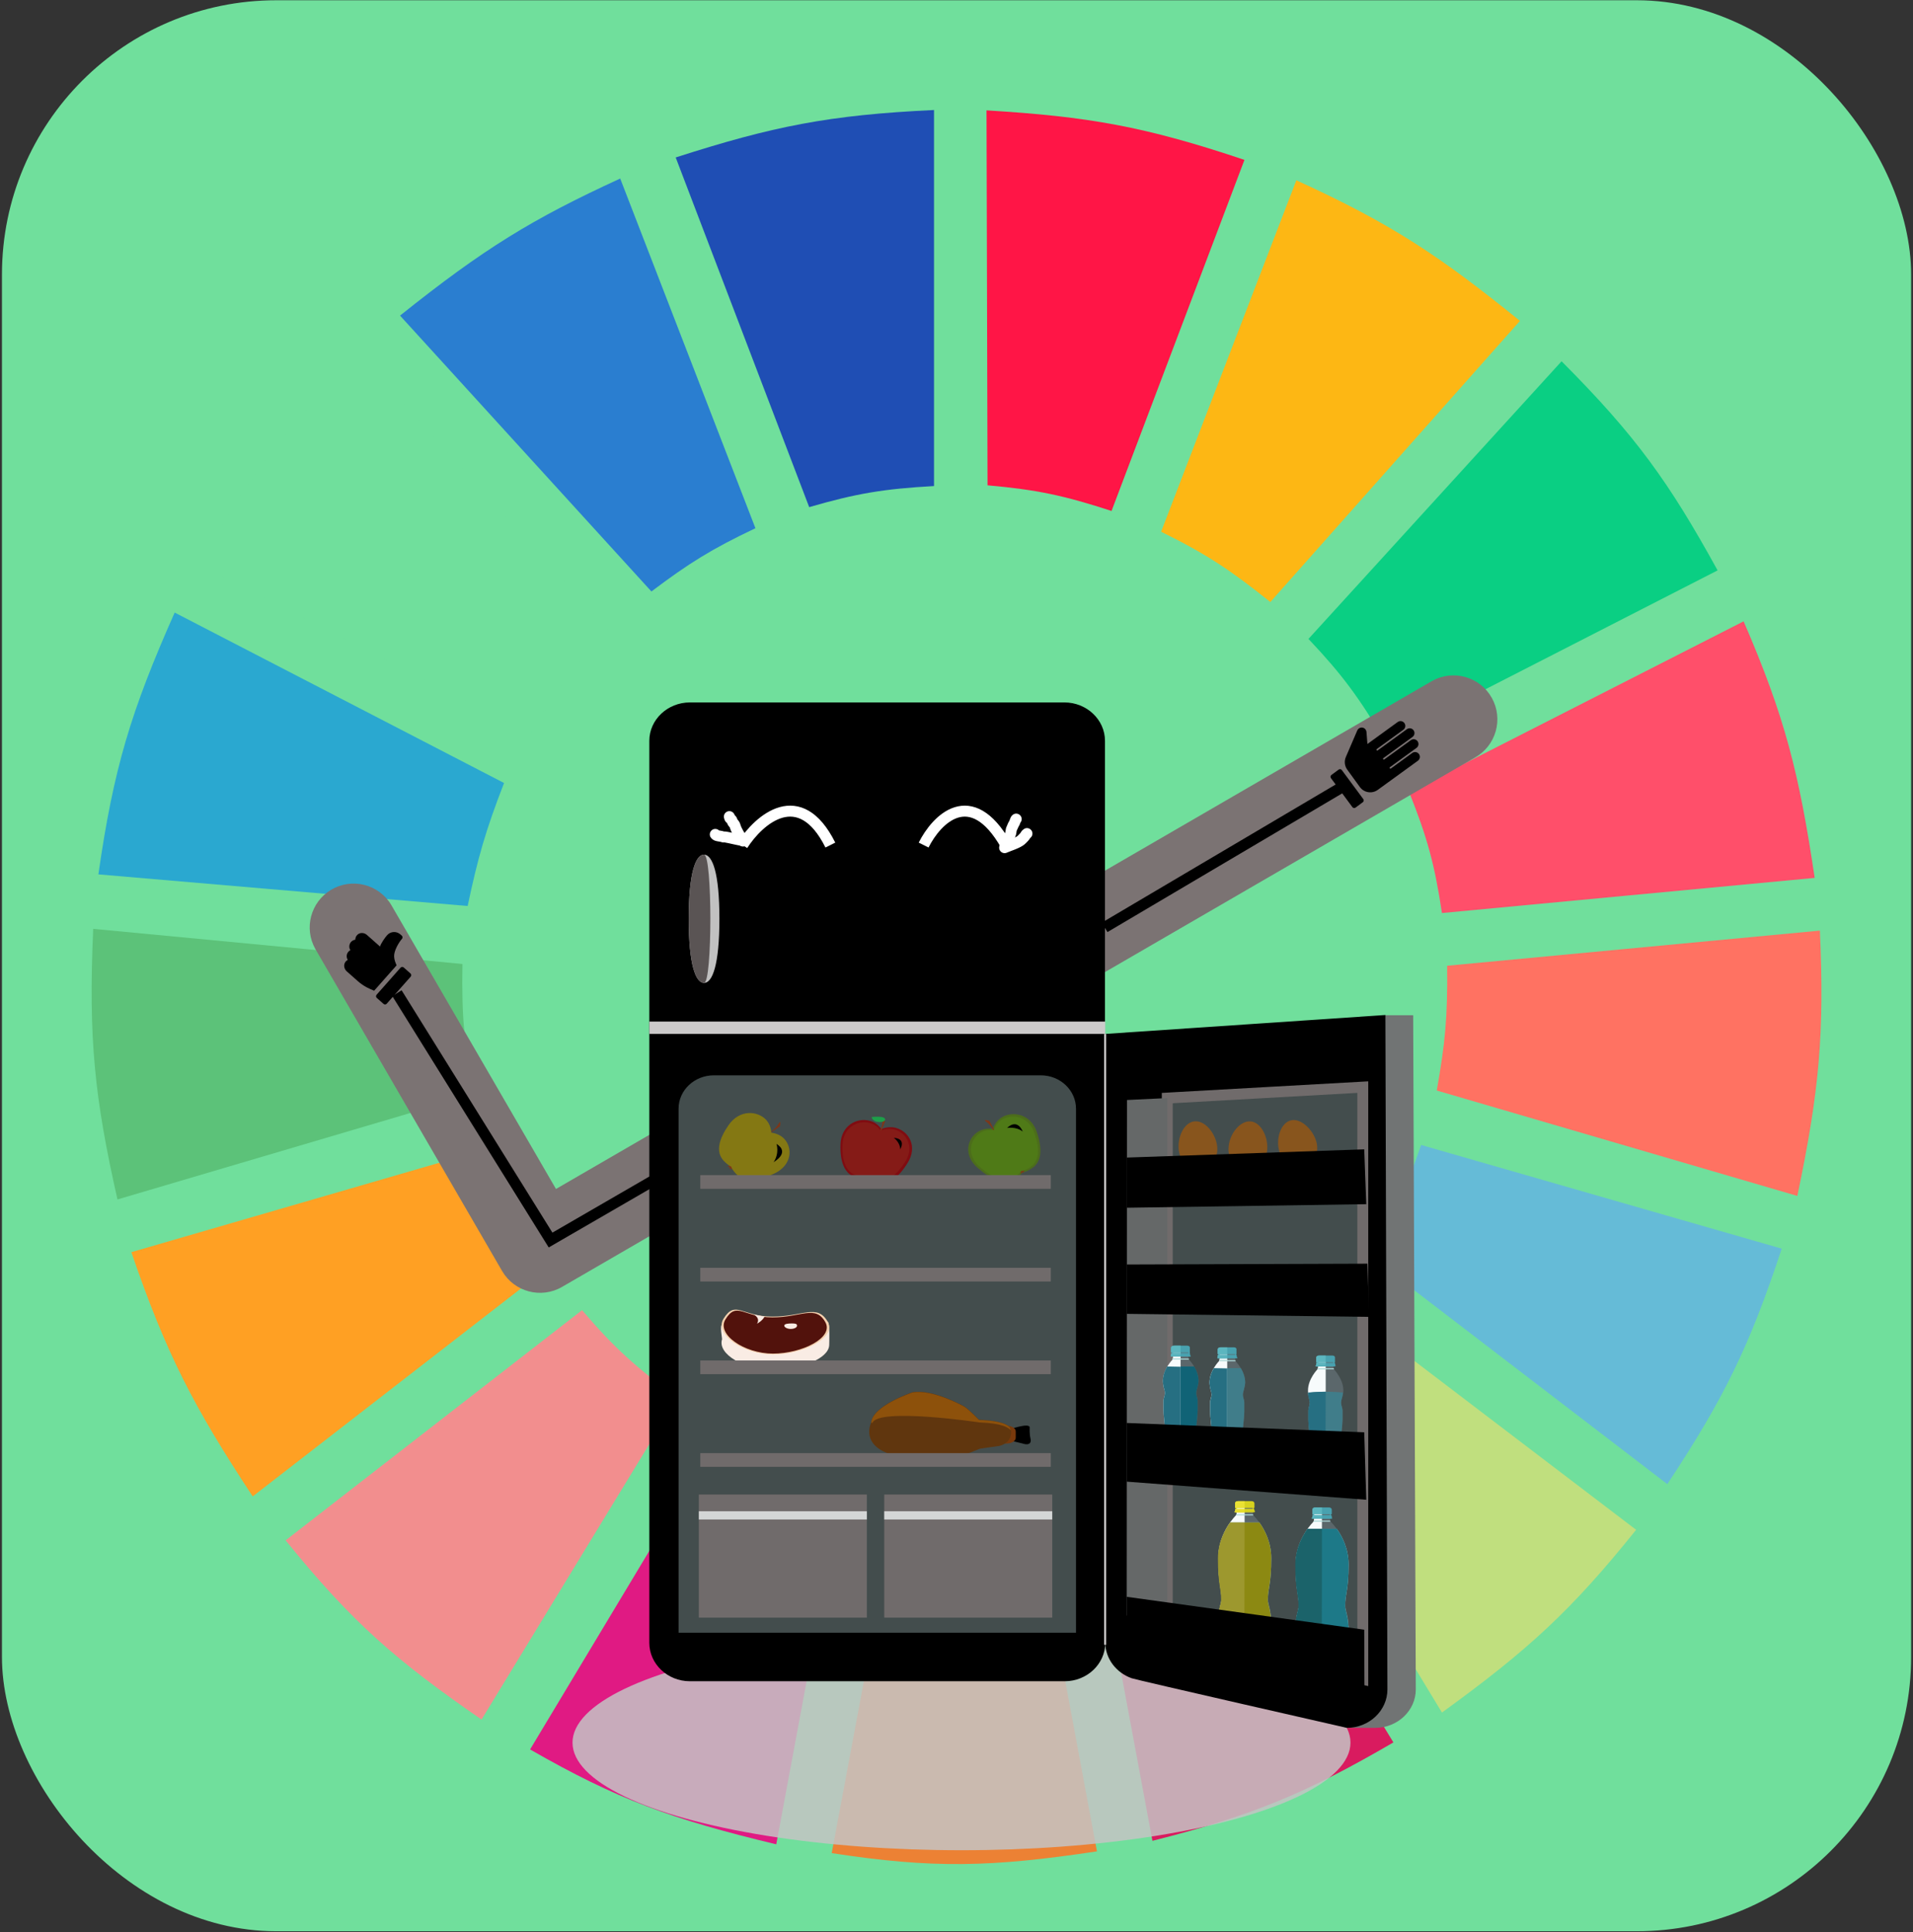 <svg width="687" height="694" viewBox="0 0 687 694" fill="none" xmlns="http://www.w3.org/2000/svg">
<rect x="0" y="0" width="687" height="694" fill="#333333" stroke="none"/>
<rect x="0.701" y="0.092" width="685.626" height="693.507" rx="98.51" fill="#70DF9C"/>
<g clip-path="url(#clip0)">
<path d="M290.597 182.134L242.658 56.55C277.469 45.373 297.625 41.284 335.423 39.511V174.561C317.457 175.569 307.614 177.19 290.597 182.134Z" fill="#1F4EB4"/>
<path d="M354.649 174.299L354.281 39.642C390.732 41.849 410.993 45.351 446.91 57.423L399.176 183.509C382.047 177.925 372.284 175.864 354.649 174.299Z" fill="#FF1546"/>
<path d="M416.98 190.969L465.542 64.754C500.068 80.507 517.216 92.109 545.855 115.24L456.203 216.213C442.184 205.007 433.8 199.267 416.98 190.969Z" fill="#FDB714"/>
<path d="M469.898 229.465L560.795 129.755C587.46 156.496 599.365 173.138 616.827 204.853L497.292 266.067C488.06 250.572 482.187 242.461 469.898 229.465Z" fill="#0ACF83"/>
<path d="M506.008 284.369L626.166 223.154C641.055 257.545 646.139 277.883 651.691 315.291L517.837 327.913C515.212 310.452 512.62 300.927 506.008 284.369Z" fill="#FF4F6A"/>
<path d="M515.967 391.652C518.964 374.885 519.919 365.141 519.702 346.845L653.557 334.224C655.219 370.909 653.393 391.758 645.463 429.516L515.967 391.652Z" fill="#FF7262"/>
<path d="M491.686 450.973C500.463 436.557 504.595 427.888 510.363 411.215L639.86 448.449C628.273 483.472 619.281 501.989 598.769 533.013L491.686 450.973Z" fill="#65BBD7"/>
<path d="M587.569 549.421L479.862 467.381C468.028 480.876 460.917 487.752 447.488 498.935L517.84 615.053C548.995 592.474 564.441 578.237 587.569 549.421Z" fill="#C0DF7E"/>
<path d="M500.401 625.781L430.049 510.294C414.786 518.007 405.847 521.821 388.959 527.333L413.862 661.121C449.54 652.127 468.5 644.352 500.401 625.781Z" fill="#D91B5F"/>
<path d="M323.589 532.382C341.335 533.544 351.286 533.197 369.037 531.12L393.94 664.908C355.877 670.643 334.962 671.114 298.686 665.539L323.589 532.382Z" fill="#EC8134"/>
<path d="M190.363 628.305L260.092 512.187C275.901 520.456 285.491 523.975 303.673 528.595L278.77 662.383C241.126 653.341 221.541 646.193 190.363 628.305Z" fill="#E01A83"/>
<path d="M102.574 553.207L209.035 470.536C220.907 484.504 228.628 491.169 243.277 502.09L172.926 617.577C142.132 596.292 126.36 582.627 102.574 553.207Z" fill="#F28E8E"/>
<path d="M90.751 537.43C69.574 505.278 59.692 486.245 47.17 449.711L175.421 412.477C181.827 429.727 186.685 439.063 196.589 455.39L90.751 537.43Z" fill="#FFA023"/>
<path d="M42.184 430.779C33.945 394.256 31.713 373.07 33.468 333.593L166.077 346.214C165.738 365.765 166.782 375.928 170.435 392.914L42.184 430.779Z" fill="#5CC279"/>
<path d="M35.334 314.029L167.944 325.389C171.623 307.992 174.381 298.309 181.018 281.213L62.727 219.999C47.006 255.459 40.772 275.989 35.334 314.029Z" fill="#2AA8D0"/>
<path d="M71.443 202.96C89.979 170.326 102.607 153.819 128.721 127.231L218.372 226.31C206.241 239.276 200.122 247.448 190.356 263.543L71.443 202.96Z" fill="#70DF9C"/>
<path d="M233.938 212.426C247.388 202.288 255.481 197.213 271.293 189.707L222.732 64.123C191.132 78.637 173.782 89.263 143.664 113.347L233.938 212.426Z" fill="#2A7ED0"/>
<ellipse cx="345.293" cy="625.857" rx="139.691" ry="38.649" fill="#C4C4C4" fill-opacity="0.85"/>
</g>
<path d="M535.748 250.656C531.513 243.051 521.915 240.319 514.31 244.555C514.15 244.643 513.992 244.735 513.835 244.83L199.665 427.018L140.479 324.955C135.982 317.502 126.295 315.106 118.842 319.603C111.571 323.99 109.082 333.348 113.214 340.767L180.306 456.462C184.673 463.991 194.315 466.555 201.844 462.189L529.646 272.096C537.251 267.86 539.983 258.262 535.748 250.656Z" fill="#7B7373"/>
<path d="M396.925 590.028C396.925 597.61 390.371 603.813 382.361 603.813H247.748C239.737 603.813 233.184 597.61 233.184 590.028V266.062C233.184 258.48 239.737 252.276 247.748 252.276H382.257C390.267 252.276 396.821 258.48 396.821 266.062V590.028H396.925Z" fill="black"/>
<path d="M508.442 606.768C508.442 614.35 501.888 620.554 493.878 620.554H483.683C478.169 618.584 407.014 595.739 407.014 589.831L497.415 364.631H507.505L508.442 606.768Z" fill="#717474"/>
<path d="M498.25 606.768C498.25 614.351 491.696 620.554 483.686 620.554C483.686 620.554 407.953 603.322 406.392 602.731C400.879 600.762 396.926 595.74 396.926 589.832V371.327L497.521 364.533L498.25 606.768Z" fill="black"/>
<path d="M489.409 603.125L419.189 588.059V394.369L489.409 390.43V603.125Z" fill="#434D4D" stroke="#706B6B" stroke-width="3.921" stroke-miterlimit="10"/>
<path d="M404.621 580.183L419.185 588.06V394.37L404.725 395.06L404.621 580.183Z" fill="#656868"/>
<path d="M479.207 489.589C479.207 489.786 478.999 489.983 478.791 489.983H473.277C473.069 489.983 472.861 489.786 472.861 489.589V489.097C472.861 488.9 473.069 488.703 473.277 488.703H478.895C479.103 488.703 479.311 488.9 479.311 489.097V489.589H479.207Z" fill="#48A1AF"/>
<path d="M482.432 499.437C482.432 495.202 478.999 491.756 478.999 491.756C478.687 491.165 478.791 487.423 478.791 487.423H473.278C473.278 487.423 473.382 491.264 473.07 491.756C473.07 491.756 469.637 495.202 469.637 499.437C469.637 499.437 469.637 500.224 469.845 501.308C469.949 501.997 470.365 502.883 470.365 503.769C470.365 504.656 469.845 505.64 469.845 506.526C469.845 508.102 469.845 509.382 469.845 509.973C469.845 511.647 470.469 516.373 470.469 517.457C470.469 518.54 469.845 519.623 469.845 520.903C469.845 522.183 469.845 526.713 469.845 526.713C469.845 526.713 470.157 529.371 475.982 529.371C481.912 529.371 482.12 526.713 482.12 526.713C482.12 526.713 482.12 522.282 482.12 520.903C482.12 519.524 481.496 518.54 481.496 517.457C481.496 516.373 482.12 511.647 482.12 509.973C482.12 509.382 482.12 508.102 482.12 506.526C482.12 505.64 481.6 504.754 481.6 503.769C481.6 502.883 482.016 501.997 482.12 501.308C482.432 500.224 482.432 499.437 482.432 499.437Z" fill="#5B676B"/>
<path d="M476.09 487.423H473.385C473.385 487.423 473.489 491.264 473.177 491.756C473.177 491.756 469.744 495.202 469.744 499.437C469.744 499.437 469.744 500.224 469.952 501.308C470.056 501.997 470.472 502.883 470.472 503.769C470.472 504.656 469.952 505.64 469.952 506.526V509.973C469.952 511.647 470.576 516.373 470.576 517.457C470.576 518.54 469.952 519.623 469.952 520.903C469.952 522.183 469.952 526.713 469.952 526.713C469.952 526.713 470.264 529.371 476.09 529.371V487.423Z" fill="#F7FBFC"/>
<path d="M469.744 500.125C469.744 500.42 469.848 500.814 469.848 501.306C469.952 501.996 470.368 502.882 470.368 503.768C470.368 504.654 469.848 505.639 469.848 506.525C469.848 508.101 469.848 509.381 469.848 509.972C469.848 511.646 470.472 516.372 470.472 517.455C470.472 518.539 469.848 519.622 469.848 520.902C469.848 522.182 469.848 526.712 469.848 526.712C469.848 526.712 472.137 525.136 475.986 525.136C479.835 525.136 482.124 526.712 482.124 526.712C482.124 526.712 482.124 522.28 482.124 520.902C482.124 519.523 481.499 518.539 481.499 517.455C481.499 516.372 482.124 511.646 482.124 509.972C482.124 509.381 482.124 508.101 482.124 506.525C482.124 505.639 481.603 504.753 481.603 503.768C481.603 502.882 482.02 501.996 482.124 501.306C482.228 500.814 482.228 500.42 482.332 500.125C482.332 500.125 479.107 499.829 475.882 499.829C472.865 499.829 469.744 500.125 469.744 500.125Z" fill="#407D8A"/>
<path d="M479.52 490.378C479.52 490.575 479.312 490.772 479.104 490.772H473.07C472.862 490.772 472.654 490.575 472.654 490.378V489.886C472.654 489.689 472.862 489.492 473.07 489.492H479.104C479.312 489.492 479.52 489.689 479.52 489.886V490.378Z" fill="#48A1AF"/>
<path d="M476.087 490.674H473.07C472.862 490.674 472.654 490.477 472.654 490.28V489.787C472.654 489.59 472.862 489.394 473.07 489.394H476.087V490.674Z" fill="#5CB6BF"/>
<path d="M479.107 491.756C479.107 491.657 479.003 491.559 479.003 491.362H473.282C473.282 491.559 473.178 491.657 473.178 491.756H479.107Z" fill="#ABD6D6"/>
<path d="M476.087 491.362H473.174C473.174 491.559 473.07 491.657 473.07 491.756H476.087V491.362Z" fill="#BFE2E1"/>
<path d="M479.623 490.574C479.623 490.672 479.623 490.672 479.519 490.672H472.549C472.445 490.672 472.445 490.672 472.445 490.574V490.377C472.445 490.279 472.445 490.279 472.549 490.279H479.519C479.623 490.279 479.623 490.279 479.623 490.377V490.574Z" fill="#48A1AF"/>
<path d="M476.092 490.377H472.659C472.555 490.377 472.555 490.377 472.555 490.475V490.672C472.555 490.771 472.555 490.771 472.659 490.771H476.092V490.377Z" fill="#5CB6BF"/>
<path d="M478.378 486.833H473.801C472.552 486.833 472.656 487.719 472.656 487.719C472.656 487.719 472.656 488.9 472.656 489.097C472.656 489.196 472.656 489.294 472.864 489.294C473.073 489.294 479.106 489.294 479.21 489.294C479.418 489.294 479.418 489.196 479.418 489.097C479.418 488.999 479.418 487.719 479.418 487.719C479.418 487.719 479.626 486.833 478.378 486.833Z" fill="#48A1AF"/>
<path d="M476.089 486.833H473.801C472.552 486.833 472.656 487.719 472.656 487.719C472.656 487.719 472.656 488.9 472.656 489.097C472.656 489.196 472.656 489.294 472.864 489.294C472.969 489.294 474.529 489.294 476.089 489.294V486.833Z" fill="#5CB6BF"/>
<path d="M476.09 499.829C472.969 499.829 469.744 500.223 469.744 500.223C469.744 500.519 469.848 500.913 469.848 501.405C469.952 502.094 470.368 502.98 470.368 503.867C470.368 504.753 469.848 505.738 469.848 506.624V510.07C469.848 511.744 470.472 516.471 470.472 517.554C470.472 518.637 469.848 519.72 469.848 521C469.848 522.28 469.848 526.81 469.848 526.81C469.848 526.81 470.16 529.469 475.986 529.469L476.09 499.829Z" fill="#266F82"/>
<path d="M443.94 486.734C443.94 486.931 443.732 487.128 443.524 487.128H437.906C437.698 487.128 437.49 486.931 437.49 486.734V486.242C437.49 486.045 437.698 485.848 437.906 485.848H443.524C443.732 485.848 443.94 486.045 443.94 486.242V486.734Z" fill="#48A1AF"/>
<path d="M447.169 496.581C447.169 492.347 443.736 488.901 443.736 488.901C443.424 488.31 443.528 484.568 443.528 484.568H438.014C438.014 484.568 438.118 488.408 437.806 488.901C437.806 488.901 434.373 492.347 434.373 496.581C434.373 496.581 434.373 497.369 434.581 498.452C434.685 499.142 435.101 500.028 435.101 500.914C435.101 501.8 434.581 502.785 434.581 503.671C434.581 505.247 434.581 506.527 434.581 507.118C434.581 508.792 435.205 513.518 435.205 514.601C435.205 515.685 434.581 516.768 434.581 518.048C434.581 519.328 434.581 523.858 434.581 523.858C434.581 523.858 434.893 526.516 440.719 526.516C446.648 526.516 446.856 523.858 446.856 523.858C446.856 523.858 446.856 519.426 446.856 518.048C446.856 516.669 446.232 515.685 446.232 514.601C446.232 513.518 446.856 508.792 446.856 507.118C446.856 506.527 446.856 505.247 446.856 503.671C446.856 502.785 446.336 501.899 446.336 500.914C446.336 500.028 446.752 499.142 446.856 498.452C447.169 497.271 447.169 496.581 447.169 496.581Z" fill="#5B676B"/>
<path d="M447.169 496.581C447.169 494.611 446.44 492.74 445.608 491.362H435.933C435.101 492.74 434.373 494.513 434.373 496.581C434.373 496.581 434.373 497.368 434.581 498.452C434.685 499.141 435.101 500.027 435.101 500.913C435.101 501.8 434.581 502.784 434.581 503.671C434.581 505.246 434.581 506.526 434.581 507.117C434.581 508.791 435.205 513.518 435.205 514.601C435.205 515.684 434.581 516.767 434.581 518.047C434.581 519.327 434.581 523.857 434.581 523.857C434.581 523.857 434.893 526.516 440.719 526.516C446.648 526.516 446.856 523.857 446.856 523.857C446.856 523.857 446.856 519.426 446.856 518.047C446.856 516.669 446.232 515.684 446.232 514.601C446.232 513.518 446.856 508.791 446.856 507.117C446.856 506.526 446.856 505.246 446.856 503.671C446.856 502.784 446.336 501.898 446.336 500.913C446.336 500.027 446.752 499.141 446.856 498.452C447.169 497.27 447.169 496.581 447.169 496.581Z" fill="#407D8A"/>
<path d="M440.719 484.47H438.014C438.014 484.47 438.118 488.31 437.806 488.803C437.806 488.803 434.373 492.249 434.373 496.483C434.373 496.483 434.373 497.271 434.581 498.354C434.685 499.044 435.101 499.93 435.101 500.816C435.101 501.702 434.581 502.687 434.581 503.573V507.02C434.581 508.694 435.205 513.42 435.205 514.503C435.205 515.586 434.581 516.67 434.581 517.95C434.581 519.23 434.581 523.759 434.581 523.759C434.581 523.759 434.893 526.418 440.719 526.418V484.47Z" fill="#F7FBFC"/>
<path d="M444.149 487.423C444.149 487.62 443.941 487.816 443.733 487.816H437.699C437.491 487.816 437.283 487.62 437.283 487.423V486.93C437.283 486.733 437.491 486.536 437.699 486.536H443.733C443.941 486.536 444.149 486.733 444.149 486.93V487.423Z" fill="#48A1AF"/>
<path d="M440.716 487.816H437.699C437.491 487.816 437.283 487.62 437.283 487.423V486.93C437.283 486.733 437.491 486.536 437.699 486.536H440.716V487.816Z" fill="#5CB6BF"/>
<path d="M443.736 488.9C443.736 488.802 443.632 488.704 443.632 488.507H437.911C437.911 488.704 437.807 488.802 437.807 488.9H443.736Z" fill="#ABD6D6"/>
<path d="M440.719 488.408H437.911C437.911 488.605 437.807 488.704 437.807 488.802H440.823V488.408H440.719Z" fill="#BFE2E1"/>
<path d="M444.362 487.719C444.362 487.817 444.362 487.817 444.258 487.817H437.288C437.184 487.817 437.184 487.817 437.184 487.719V487.522C437.184 487.423 437.184 487.423 437.288 487.423H444.258C444.362 487.423 444.362 487.423 444.362 487.522V487.719Z" fill="#48A1AF"/>
<path d="M440.721 487.423H437.288C437.184 487.423 437.184 487.423 437.184 487.522V487.719C437.184 487.817 437.184 487.817 437.288 487.817H440.721V487.423Z" fill="#5CB6BF"/>
<path d="M443.007 483.879H438.43C437.181 483.879 437.285 484.766 437.285 484.766C437.285 484.766 437.285 485.947 437.285 486.144C437.285 486.243 437.285 486.341 437.493 486.341C437.701 486.341 443.735 486.341 443.839 486.341C444.047 486.341 444.047 486.243 444.047 486.144C444.047 486.046 444.047 484.766 444.047 484.766C444.047 484.766 444.255 483.879 443.007 483.879Z" fill="#48A1AF"/>
<path d="M440.718 483.879H438.43C437.181 483.879 437.285 484.766 437.285 484.766C437.285 484.766 437.285 485.947 437.285 486.144C437.285 486.243 437.285 486.341 437.493 486.341C437.597 486.341 439.158 486.341 440.718 486.341V483.879Z" fill="#5CB6BF"/>
<path d="M435.933 491.362C435.101 492.74 434.373 494.513 434.373 496.581C434.373 496.581 434.373 497.368 434.581 498.452C434.685 499.141 435.101 500.027 435.101 500.913C435.101 501.8 434.581 502.784 434.581 503.671V507.117C434.581 508.791 435.205 513.518 435.205 514.601C435.205 515.684 434.581 516.767 434.581 518.047C434.581 519.327 434.581 523.857 434.581 523.857C434.581 523.857 434.893 526.516 440.719 526.516V491.46L435.933 491.362Z" fill="#266F82"/>
<path d="M427.197 486.143C427.197 486.34 426.989 486.537 426.781 486.537H421.268C421.06 486.537 420.852 486.34 420.852 486.143V485.651C420.852 485.454 421.06 485.257 421.268 485.257H426.885C427.093 485.257 427.301 485.454 427.301 485.651V486.143H427.197Z" fill="#48A1AF"/>
<path d="M430.422 495.991C430.422 491.756 426.99 488.31 426.99 488.31C426.677 487.719 426.781 483.977 426.781 483.977H421.268C421.268 483.977 421.372 487.818 421.06 488.31C421.06 488.31 417.627 491.756 417.627 495.991C417.627 495.991 417.627 496.778 417.835 497.862C417.939 498.551 418.355 499.437 418.355 500.323C418.355 501.21 417.835 502.194 417.835 503.08C417.835 504.656 417.835 505.936 417.835 506.527C417.835 508.201 418.459 512.927 418.459 514.011C418.459 515.094 417.835 516.177 417.835 517.457C417.835 518.737 417.835 523.267 417.835 523.267C417.835 523.267 418.147 525.925 423.973 525.925C429.902 525.925 430.11 523.267 430.11 523.267C430.11 523.267 430.11 518.836 430.11 517.457C430.11 516.078 429.486 515.094 429.486 514.011C429.486 512.927 430.11 508.201 430.11 506.527C430.11 505.936 430.11 504.656 430.11 503.08C430.11 502.194 429.59 501.308 429.59 500.323C429.59 499.437 430.006 498.551 430.11 497.862C430.422 496.778 430.422 495.991 430.422 495.991Z" fill="#5B676B"/>
<path d="M430.422 495.99C430.422 494.021 429.694 492.15 428.862 490.771H419.187C418.355 492.15 417.627 493.922 417.627 495.99C417.627 495.99 417.627 496.778 417.835 497.861C417.939 498.55 418.355 499.436 418.355 500.323C418.355 501.209 417.835 502.193 417.835 503.08C417.835 504.655 417.835 505.935 417.835 506.526C417.835 508.2 418.459 512.927 418.459 514.01C418.459 515.093 417.835 516.176 417.835 517.456C417.835 518.736 417.835 523.266 417.835 523.266C417.835 523.266 418.147 525.925 423.973 525.925C429.902 525.925 430.11 523.266 430.11 523.266C430.11 523.266 430.11 518.835 430.11 517.456C430.11 516.078 429.486 515.093 429.486 514.01C429.486 512.927 430.11 508.2 430.11 506.526C430.11 505.935 430.11 504.655 430.11 503.08C430.11 502.193 429.59 501.307 429.59 500.323C429.59 499.436 430.006 498.55 430.11 497.861C430.422 496.778 430.422 495.99 430.422 495.99Z" fill="#106376"/>
<path d="M424.077 483.977H421.268C421.268 483.977 421.372 487.818 421.06 488.31C421.06 488.31 417.627 491.756 417.627 495.991C417.627 495.991 417.627 496.778 417.835 497.862C417.939 498.551 418.355 499.437 418.355 500.323C418.355 501.21 417.835 502.194 417.835 503.08V506.527C417.835 508.201 418.459 512.927 418.459 514.011C418.459 515.094 417.835 516.177 417.835 517.457C417.835 518.737 417.835 523.267 417.835 523.267C417.835 523.267 418.147 525.925 423.973 525.925V483.977H424.077Z" fill="#F7FBFC"/>
<path d="M427.403 486.832C427.403 487.029 427.195 487.226 426.987 487.226H420.953C420.745 487.226 420.537 487.029 420.537 486.832V486.34C420.537 486.143 420.745 485.946 420.953 485.946H426.987C427.195 485.946 427.403 486.143 427.403 486.34V486.832Z" fill="#48A1AF"/>
<path d="M423.97 487.226H420.953C420.745 487.226 420.537 487.029 420.537 486.832V486.34C420.537 486.143 420.745 485.946 420.953 485.946H423.97V487.226Z" fill="#5CB6BF"/>
<path d="M426.99 488.31C426.99 488.211 426.886 488.113 426.886 487.916H421.165C421.165 488.113 421.061 488.211 421.061 488.31H426.99Z" fill="#ABD6D6"/>
<path d="M424.077 487.916H421.165C421.165 488.113 421.061 488.211 421.061 488.31H424.077V487.916Z" fill="#BFE2E1"/>
<path d="M427.614 487.128C427.614 487.226 427.614 487.226 427.509 487.226H420.54C420.436 487.226 420.436 487.226 420.436 487.128V486.931C420.436 486.833 420.436 486.833 420.54 486.833H427.509C427.614 486.833 427.614 486.833 427.614 486.931V487.128Z" fill="#48A1AF"/>
<path d="M423.973 486.833H420.54C420.436 486.833 420.436 486.833 420.436 486.931V487.128C420.436 487.226 420.436 487.226 420.54 487.226H423.973V486.833Z" fill="#5CB6BF"/>
<path d="M426.261 483.287H421.684C420.435 483.287 420.539 484.173 420.539 484.173C420.539 484.173 420.539 485.354 420.539 485.551C420.539 485.65 420.539 485.748 420.747 485.748C420.955 485.748 426.989 485.748 427.093 485.748C427.301 485.748 427.301 485.65 427.301 485.551C427.301 485.453 427.301 484.173 427.301 484.173C427.301 484.173 427.509 483.287 426.261 483.287Z" fill="#48A1AF"/>
<path d="M423.972 483.287H421.684C420.435 483.287 420.539 484.173 420.539 484.173C420.539 484.173 420.539 485.354 420.539 485.551C420.539 485.65 420.539 485.748 420.747 485.748C420.851 485.748 422.412 485.748 423.972 485.748V483.287Z" fill="#5CB6BF"/>
<path d="M419.187 490.771C418.355 492.15 417.627 493.922 417.627 495.99C417.627 495.99 417.627 496.778 417.835 497.861C417.939 498.55 418.355 499.436 418.355 500.323C418.355 501.209 417.835 502.193 417.835 503.08V506.526C417.835 508.2 418.459 512.927 418.459 514.01C418.459 515.093 417.835 516.176 417.835 517.456C417.835 518.736 417.835 523.266 417.835 523.266C417.835 523.266 418.147 525.925 423.973 525.925V490.869L419.187 490.771Z" fill="#266F82"/>
<path d="M490.653 538.627L404.621 532.128V511.056L489.925 514.404L490.653 538.627Z" fill="black"/>
<path d="M491.693 472.949L404.621 471.865V454.141L491.069 453.845L491.693 472.949Z" fill="black"/>
<path d="M437.078 411.406C437.702 415.837 435.101 418.988 431.252 419.481C427.403 419.973 423.97 417.708 423.346 413.179C422.722 408.747 425.011 403.233 428.86 402.741C432.709 402.248 436.454 406.975 437.078 411.406Z" fill="#88551D"/>
<path d="M455.074 412.981C454.658 417.51 451.225 419.873 447.376 419.578C443.527 419.184 440.718 416.23 441.238 411.7C441.654 407.171 445.295 402.444 449.144 402.74C452.993 403.134 455.49 408.549 455.074 412.981Z" fill="#88551D"/>
<path d="M472.756 410.126C473.901 414.458 471.508 417.905 467.867 418.692C464.122 419.579 460.377 417.609 459.337 413.178C458.192 408.845 459.961 403.134 463.706 402.346C467.243 401.559 471.612 405.793 472.756 410.126Z" fill="#88551D"/>
<path d="M490.653 432.477L404.621 433.757V415.737L489.925 412.783L490.653 432.477Z" fill="black"/>
<path d="M477.962 544.339C477.962 544.536 477.754 544.733 477.546 544.733H471.824C471.616 544.733 471.408 544.536 471.408 544.339V543.847C471.408 543.65 471.616 543.453 471.824 543.453H477.546C477.754 543.453 477.962 543.65 477.962 543.847V544.339Z" fill="#48A1AF"/>
<path d="M484.303 561.867C484.303 552.414 477.853 546.506 477.853 546.506C477.541 545.915 477.645 542.075 477.645 542.075H472.027C472.027 542.075 472.132 546.014 471.819 546.506C471.819 546.506 465.37 552.611 465.37 561.867C465.37 571.124 466.514 572.305 466.514 576.736C466.514 578.41 465.266 580.281 465.266 585.992C465.266 588.06 465.266 602.732 465.266 602.732C465.266 602.732 466.098 606.868 474.836 606.868C483.575 606.868 484.407 602.732 484.407 602.732C484.407 602.732 484.407 588.06 484.407 585.992C484.407 580.478 483.159 578.41 483.159 576.736C483.055 572.207 484.303 571.32 484.303 561.867Z" fill="#5B676B"/>
<path d="M474.737 542.075H471.928C471.928 542.075 472.032 546.014 471.72 546.506C471.72 546.506 465.27 552.611 465.27 561.867C465.27 571.124 466.414 572.305 466.414 576.736C466.414 578.41 465.166 580.281 465.166 585.992C465.166 588.06 465.166 602.732 465.166 602.732C465.166 602.732 465.998 606.868 474.737 606.868V542.075Z" fill="#F7FBFC"/>
<path d="M478.277 545.028C478.277 545.224 478.068 545.421 477.86 545.421H471.723C471.515 545.421 471.307 545.224 471.307 545.028V544.535C471.307 544.338 471.515 544.141 471.723 544.141H477.86C478.068 544.141 478.277 544.338 478.277 544.535V545.028Z" fill="#48A1AF"/>
<path d="M474.74 545.421H471.723C471.515 545.421 471.307 545.224 471.307 545.028V544.535C471.307 544.338 471.515 544.141 471.723 544.141H474.74V545.421Z" fill="#5CB6BF"/>
<path d="M477.756 546.505C477.756 546.407 477.652 546.309 477.652 546.112H471.827C471.827 546.309 471.723 546.407 471.723 546.505H477.756Z" fill="#ABD6D6"/>
<path d="M474.739 546.112H471.827C471.827 546.309 471.723 546.407 471.723 546.505H474.739V546.112Z" fill="#BFE2E1"/>
<path d="M478.382 545.324C478.382 545.422 478.278 545.422 478.278 545.422H471.204C471.1 545.422 471.1 545.324 471.1 545.324V545.127C471.1 545.028 471.204 545.028 471.204 545.028H478.278C478.382 545.028 478.382 545.127 478.382 545.127V545.324Z" fill="#48A1AF"/>
<path d="M474.741 545.028H471.204C471.1 545.028 471.1 545.127 471.1 545.127V545.324C471.1 545.422 471.204 545.422 471.204 545.422H474.741V545.028Z" fill="#5CB6BF"/>
<path d="M477.127 541.384H472.445C471.197 541.384 471.301 542.27 471.301 542.27C471.301 542.27 471.301 543.551 471.301 543.649C471.301 543.748 471.301 543.846 471.509 543.846C471.613 543.846 477.855 543.846 478.063 543.846C478.271 543.846 478.271 543.748 478.271 543.649C478.271 543.551 478.271 542.27 478.271 542.27C478.271 542.27 478.375 541.384 477.127 541.384Z" fill="#48A1AF"/>
<path d="M474.734 541.384H472.445C471.197 541.384 471.301 542.27 471.301 542.27C471.301 542.27 471.301 543.551 471.301 543.649C471.301 543.748 471.301 543.846 471.509 543.846C471.613 543.846 473.173 543.846 474.734 543.846V541.384Z" fill="#5CB6BF"/>
<path d="M484.307 561.866C484.307 556.155 481.915 551.625 480.042 549.065H469.639C467.767 551.724 465.27 556.155 465.27 561.964C465.27 571.319 466.414 572.402 466.414 576.833C466.414 578.507 465.166 580.378 465.166 586.09C465.166 588.157 465.166 602.829 465.166 602.829C465.166 602.829 465.998 606.965 474.737 606.965C483.475 606.965 484.307 602.829 484.307 602.829C484.307 602.829 484.307 588.157 484.307 586.09C484.307 580.575 483.059 578.507 483.059 576.833C483.059 572.205 484.307 571.319 484.307 561.866Z" fill="#90C7D3"/>
<path d="M484.307 561.866C484.307 556.155 481.915 551.625 480.042 549.065H469.639C467.767 551.724 465.27 556.155 465.27 561.964C465.27 571.319 466.414 572.402 466.414 576.833C466.414 578.507 465.166 580.378 465.166 586.09C465.166 588.157 465.166 602.829 465.166 602.829C465.166 602.829 469.847 600.959 474.737 600.959C479.626 600.959 484.307 602.829 484.307 602.829C484.307 602.829 484.307 588.157 484.307 586.09C484.307 580.575 483.059 578.507 483.059 576.833C483.059 572.205 484.307 571.319 484.307 561.866Z" fill="#1D7988"/>
<path d="M474.741 549.065H469.54C467.667 551.724 465.17 556.155 465.17 561.964C465.17 571.319 466.315 572.402 466.315 576.833C466.315 578.507 465.066 580.378 465.066 586.09C465.066 588.157 465.066 602.829 465.066 602.829C465.066 602.829 465.899 606.965 474.637 606.965L474.741 549.065Z" fill="#1B636A"/>
<path d="M450.286 541.976C450.286 542.173 450.078 542.37 449.87 542.37H444.149C443.94 542.37 443.732 542.173 443.732 541.976V541.484C443.732 541.287 443.94 541.09 444.149 541.09H449.87C450.078 541.09 450.286 541.287 450.286 541.484V541.976Z" fill="#C6BD20"/>
<path d="M456.527 559.601C456.527 550.148 450.078 544.239 450.078 544.239C449.766 543.649 449.87 539.808 449.87 539.808H444.252C444.252 539.808 444.356 543.747 444.044 544.239C444.044 544.239 437.594 550.345 437.594 559.601C437.594 568.857 438.739 570.039 438.739 574.47C438.739 576.144 437.49 578.015 437.49 583.726C437.49 585.794 437.49 600.466 437.49 600.466C437.49 600.466 438.322 604.601 447.061 604.601C455.799 604.601 456.631 600.466 456.631 600.466C456.631 600.466 456.631 585.794 456.631 583.726C456.631 578.212 455.383 576.144 455.383 574.47C455.383 569.94 456.527 569.054 456.527 559.601Z" fill="#5B676B"/>
<path d="M446.961 539.71H444.152C444.152 539.71 444.256 543.649 443.944 544.141C443.944 544.141 437.495 550.246 437.495 559.503C437.495 568.759 438.639 569.94 438.639 574.372C438.639 576.046 437.391 577.917 437.391 583.628C437.391 585.696 437.391 600.368 437.391 600.368C437.391 600.368 438.223 604.503 446.961 604.503V539.71Z" fill="#F7FBFC"/>
<path d="M450.501 542.763C450.501 542.96 450.293 543.157 450.085 543.157H443.947C443.739 543.157 443.531 542.96 443.531 542.763V542.271C443.531 542.074 443.739 541.877 443.947 541.877H450.085C450.293 541.877 450.501 542.074 450.501 542.271V542.763Z" fill="#D6D11E"/>
<path d="M446.964 543.157H443.947C443.739 543.157 443.531 542.96 443.531 542.763V542.271C443.531 542.074 443.739 541.877 443.947 541.877H446.964V543.157Z" fill="#EAE134"/>
<path d="M450.081 544.239C450.081 544.14 449.977 544.042 449.977 543.845H444.151C444.151 544.042 444.047 544.14 444.047 544.239H450.081Z" fill="#ABD6D6"/>
<path d="M446.956 543.747H444.043C444.043 543.944 443.939 544.042 443.939 544.141H446.956V543.747Z" fill="#BFE2E1"/>
<path d="M450.706 542.959C450.706 543.057 450.602 543.057 450.602 543.057H443.528C443.424 543.057 443.424 542.959 443.424 542.959V542.762C443.424 542.664 443.528 542.664 443.528 542.664H450.602C450.706 542.664 450.706 542.762 450.706 542.762V542.959Z" fill="#D6D11E"/>
<path d="M446.965 542.764H443.428C443.324 542.764 443.324 542.862 443.324 542.862V543.059C443.324 543.158 443.428 543.158 443.428 543.158H446.965V542.764Z" fill="#EAE134"/>
<path d="M449.353 539.12H444.672C443.423 539.12 443.528 540.006 443.528 540.006C443.528 540.006 443.528 541.286 443.528 541.384C443.528 541.483 443.528 541.581 443.736 541.581C443.84 541.581 450.081 541.581 450.289 541.581C450.497 541.581 450.497 541.483 450.497 541.384C450.497 541.286 450.497 540.006 450.497 540.006C450.497 540.006 450.601 539.12 449.353 539.12Z" fill="#D6D11E"/>
<path d="M446.96 539.12H444.672C443.423 539.12 443.528 540.006 443.528 540.006C443.528 540.006 443.528 541.286 443.528 541.384C443.528 541.483 443.528 541.581 443.736 541.581C443.84 541.581 445.4 541.581 446.96 541.581V539.12Z" fill="#EAE134"/>
<path d="M456.532 559.601C456.532 553.89 454.139 549.361 452.267 546.8H441.864C439.991 549.459 437.495 553.89 437.495 559.7C437.495 569.054 438.639 570.138 438.639 574.569C438.639 576.243 437.391 578.114 437.391 583.825C437.391 585.893 437.391 600.565 437.391 600.565C437.391 600.565 438.223 604.701 446.961 604.701C455.7 604.701 456.532 600.565 456.532 600.565C456.532 600.565 456.532 585.893 456.532 583.825C456.532 578.311 455.284 576.243 455.284 574.569C455.388 569.941 456.532 569.054 456.532 559.601Z" fill="#90C7D3"/>
<path d="M456.532 559.601C456.532 553.89 454.139 549.361 452.267 546.8H441.864C439.991 549.459 437.495 553.89 437.495 559.7C437.495 569.054 438.639 570.138 438.639 574.569C438.639 576.243 437.391 578.114 437.391 583.825C437.391 585.893 437.391 600.565 437.391 600.565C437.391 600.565 442.072 598.694 446.961 598.694C451.851 598.694 456.532 600.565 456.532 600.565C456.532 600.565 456.532 585.893 456.532 583.825C456.532 578.311 455.284 576.243 455.284 574.569C455.388 569.941 456.532 569.054 456.532 559.601Z" fill="#8C8912"/>
<path d="M446.958 546.8H441.756C439.884 549.459 437.387 553.89 437.387 559.7C437.387 569.054 438.532 570.138 438.532 574.569C438.532 576.243 437.283 578.114 437.283 583.825C437.283 585.893 437.283 600.565 437.283 600.565C437.283 600.565 438.115 604.701 446.854 604.701L446.958 546.8Z" fill="#9D982E"/>
<path d="M490.029 614.154L404.621 596.824V573.486L489.925 585.303L490.029 614.154Z" fill="black"/>
<path d="M386.417 586.384H243.689V398.208C243.689 391.512 249.411 386.195 256.381 386.195H373.725C380.799 386.195 386.417 391.611 386.417 398.208V586.384Z" fill="#434D4D"/>
<path d="M396.925 366.896H233.184V371.327H396.925V366.896Z" fill="#CCCACA"/>
<path d="M397.238 371.326H396.51V590.717H397.238V371.326Z" fill="#CCCACA"/>
<path d="M258.355 329.97C258.355 346.513 255.858 353.012 252.842 353.012C249.825 353.012 247.328 346.513 247.328 329.97C247.328 313.427 249.825 306.928 252.842 306.928C255.858 307.026 258.355 313.427 258.355 329.97Z" fill="#C1C1C1"/>
<path d="M252.842 353.012C249.825 353.012 247.328 346.513 247.328 329.97C247.328 313.427 249.825 306.928 252.842 306.928C255.858 307.026 255.858 353.012 252.842 353.012Z" fill="#5A5454"/>
<path d="M359.785 401.262C358.328 402.149 357.184 403.626 356.56 405.398C354.687 405.201 352.815 405.497 351.359 406.383C347.405 408.746 345.741 414.851 351.15 419.479C356.04 423.714 360.617 425.683 364.57 423.32C365.714 422.63 366.963 421.646 367.171 421.055C367.899 421.055 369.251 420.464 370.292 419.775C374.245 417.412 374.349 412.587 372.372 406.678C370.292 400.081 363.738 398.899 359.785 401.262Z" fill="#4C6D1B"/>
<path d="M357.289 406.973C357.289 406.973 356.04 404.216 354.272 402.936C352.503 401.656 355.312 402.542 355.312 402.542L357.601 406.776L357.289 406.973Z" fill="#7D3719"/>
<path d="M366.34 420.759L366.652 421.645L366.964 421.054L367.588 421.251L367.484 420.759L368.108 420.562L366.964 420.069L366.34 420.759Z" fill="#7D3719"/>
<path d="M359.89 402.05C358.434 402.936 357.497 404.314 356.873 405.89C355.105 405.693 353.44 405.988 352.088 406.875C348.343 409.139 346.887 414.752 351.88 419.085C356.353 423.024 360.722 424.895 364.363 422.63C365.404 422.039 366.548 421.054 366.756 420.562C367.484 420.562 368.733 419.971 369.669 419.38C373.414 417.115 373.414 412.684 371.541 407.17C369.669 400.966 363.635 399.883 359.89 402.05Z" fill="#4F7A17"/>
<path d="M361.662 405.103C361.662 405.103 364.887 404.512 367.28 406.383C367.28 406.383 365.511 401.459 361.662 405.103Z" fill="black"/>
<path d="M321.816 405.101C320.151 404.609 318.279 404.806 316.51 405.495C315.47 404.018 314.014 402.935 312.349 402.541C307.876 401.261 302.05 404.116 301.842 411.009C301.634 417.213 303.195 421.743 307.668 423.023C308.916 423.417 310.581 423.613 311.205 423.416C311.725 423.909 313.077 424.5 314.326 424.795C318.799 426.075 322.648 423.023 325.977 417.607C329.618 411.699 326.393 406.381 321.816 405.101Z" fill="#800C11"/>
<path d="M315.678 407.073C315.678 407.073 317.03 404.414 316.926 402.346C316.822 400.278 317.862 402.838 317.862 402.838L315.99 407.27L315.678 407.073Z" fill="#7D3719"/>
<path d="M310.788 422.434L310.268 423.222L310.996 423.123L311.204 423.616L311.62 423.32L312.036 423.616L311.724 422.434H310.788Z" fill="#7D3719"/>
<path d="M321.293 405.693C319.733 405.3 317.964 405.398 316.3 406.087C315.26 404.709 313.907 403.724 312.347 403.33C308.186 402.149 302.776 404.807 302.568 411.208C302.36 417.017 303.816 421.153 307.978 422.335C309.122 422.63 310.682 422.827 311.202 422.63C311.619 423.123 312.971 423.615 314.115 423.91C318.276 425.092 321.813 422.236 325.038 417.313C328.575 411.799 325.454 406.875 321.293 405.693Z" fill="#851B17"/>
<path d="M320.98 408.648C320.98 408.648 323.269 410.224 323.269 412.784C323.269 412.784 325.662 408.944 320.98 408.648Z" fill="black"/>
<path d="M313.076 401.163C312.972 401.754 313.908 402.837 315.261 402.935C316.613 403.132 317.758 402.738 317.862 402.148C318.07 400.572 313.076 401.163 313.076 401.163Z" fill="#1D9E49"/>
<path d="M275.736 407.269C275.736 407.269 278.545 405.595 279.585 403.625C280.626 401.754 280.106 404.512 280.106 404.512L275.84 407.466L275.736 407.269Z" fill="#7D3719"/>
<path d="M262.212 418.493L261.275 418.887L262.004 419.183L261.9 419.774L262.42 419.675L262.732 420.167L263.148 418.986L262.212 418.493Z" fill="#7D3719"/>
<path d="M281.661 409.041C280.517 407.761 278.853 407.072 276.98 406.777C276.876 405.004 276.252 403.429 275.108 402.148C271.987 398.899 265.641 398.407 261.688 404.019C258.151 409.14 256.903 413.669 259.92 416.919C260.752 417.805 262 418.79 262.624 418.987C262.728 419.676 263.561 420.759 264.393 421.645C267.514 424.895 272.299 424.206 278.124 421.449C284.47 418.396 284.678 412.291 281.661 409.041Z" fill="#847813"/>
<path d="M278.853 410.813C278.853 410.813 279.997 414.161 277.812 417.41C277.812 417.312 283.95 414.062 278.853 410.813Z" fill="black"/>
<path d="M377.367 422.04H251.492V426.963H377.367V422.04Z" fill="#706B6B"/>
<path d="M377.367 455.323H251.492V460.246H377.367V455.323Z" fill="#706B6B"/>
<path d="M297.788 483.091C297.58 488.113 287.073 491.953 277.503 491.953C267.308 491.953 257.633 486.341 259.298 481.023C259.402 480.629 258.362 476.001 259.402 475.607C262.419 474.426 269.181 479.152 277.295 479.152C286.033 479.152 293.627 472.456 297.268 474.721C298.1 475.312 297.788 482.402 297.788 483.091Z" fill="#F9ECE4"/>
<path d="M297.268 474.721C300.493 480.432 288.425 486.439 277.606 486.439C266.787 486.439 256.385 479.152 259.817 473.637C264.083 466.745 266.475 472.85 277.398 472.85C288.321 472.85 293.523 468.123 297.268 474.721Z" fill="#F5D1AF"/>
<path d="M296.431 474.917C299.447 480.431 288.004 486.142 277.601 486.142C267.198 486.142 257.212 479.151 260.541 473.834C264.598 467.236 266.99 473.144 277.393 473.144C287.796 473.144 292.894 468.516 296.431 474.917Z" fill="#52120C"/>
<path d="M270.732 472.16C270.732 472.16 273.125 473.243 271.877 475.41C271.877 475.41 273.853 474.327 274.582 472.849L270.732 472.16Z" fill="#F9ECE4"/>
<path d="M286.232 476.099C286.232 476.788 285.191 477.28 283.943 477.28C282.695 477.28 281.654 476.689 281.654 476.099C281.654 475.409 283.111 475.311 284.359 475.311C285.607 475.311 286.232 475.409 286.232 476.099Z" fill="#F9ECE4"/>
<path d="M377.367 488.605H251.492V493.528H377.367V488.605Z" fill="#706B6B"/>
<path d="M361.759 513.617C361.759 513.617 370.185 510.564 369.769 512.829C369.769 512.829 369.665 515.094 370.081 516.67C370.081 516.67 370.809 519.131 368 518.639C368 518.639 361.863 516.965 360.406 517.162L361.759 513.617Z" fill="black"/>
<path d="M361.45 518.442C359.578 518.442 358.121 517.555 358.121 516.374V514.109C358.121 512.927 359.578 512.041 361.45 512.041C363.323 512.041 364.779 512.927 364.779 514.109V516.374C364.779 517.555 363.219 518.442 361.45 518.442Z" fill="#78390C"/>
<path d="M351.568 509.874C351.568 509.874 348.031 506.231 346.366 505.148C346.366 505.148 334.923 498.649 327.641 500.027C327.641 500.027 313.389 504.754 312.869 510.859C312.869 510.859 305.171 526.023 340.229 523.758C345.118 523.463 350.111 520.903 351.88 520.312C351.88 520.312 357.081 519.524 358.746 519.327C358.746 519.327 363.947 518.441 363.011 513.124C362.907 513.321 363.115 510.366 351.568 509.874Z" fill="#60360E"/>
<path d="M351.776 510.859C359.89 511.154 362.179 512.729 362.907 513.616C362.907 513.517 362.907 513.419 362.907 513.32C362.907 513.32 363.011 510.366 351.568 509.972C351.568 509.972 348.031 506.329 346.366 505.246C346.366 505.246 334.923 498.747 327.641 500.125C327.641 500.125 313.389 504.852 312.869 510.957C312.869 510.957 313.077 510.957 313.285 511.055C315.366 505.443 351.776 510.859 351.776 510.859Z" fill="#8D510B"/>
<path d="M377.367 521.888H251.492V526.812H377.367V521.888Z" fill="#706B6B"/>
<path d="M311.305 536.757H250.969V580.97H311.305V536.757Z" fill="#706B6B"/>
<path d="M311.305 542.764H250.969V545.718H311.305V542.764Z" fill="#D4D6D6"/>
<path d="M377.883 536.757H317.547V580.97H377.883V536.757Z" fill="#706B6B"/>
<path d="M377.883 542.764H317.547V545.718H377.883V542.764Z" fill="#D4D6D6"/>
<path d="M509.579 270.809C509.02 270.038 507.941 269.867 507.172 270.427L499.499 275.998C499.37 276.091 499.191 276.063 499.097 275.934C499.003 275.805 499.032 275.626 499.161 275.532L508.695 268.611C509.465 268.052 509.637 266.973 509.077 266.204C508.517 265.434 507.439 265.262 506.669 265.822L497.137 272.743C497.008 272.836 496.828 272.808 496.735 272.679C496.641 272.55 496.67 272.371 496.798 272.277L507.261 264.681C508.032 264.121 508.203 263.043 507.643 262.273C507.084 261.504 506.005 261.332 505.236 261.891L494.773 269.487C494.644 269.581 494.465 269.553 494.371 269.424C494.278 269.295 494.306 269.115 494.435 269.022L503.968 262.101C504.739 261.541 504.91 260.463 504.35 259.693C503.79 258.924 502.712 258.751 501.943 259.311L491.068 267.206L490.731 262.882C490.712 262.582 490.602 262.275 490.407 262.006C489.846 261.233 488.771 261.063 487.999 261.623C487.73 261.819 487.524 262.083 487.411 262.377L487.414 262.373L483.319 271.891C482.679 273.38 482.87 275.097 483.822 276.409L488.362 282.663C489.854 284.717 492.729 285.174 494.783 283.682L509.198 273.217C509.968 272.657 510.139 271.579 509.579 270.809Z" fill="black"/>
<g clip-path="url(#clip1)">
<path d="M144.985 347.472L147.413 349.62C147.748 349.916 147.779 350.428 147.482 350.764L138.887 360.479C138.59 360.814 138.078 360.846 137.743 360.549L135.315 358.401C134.98 358.105 134.949 357.593 135.246 357.257L143.841 347.542C144.138 347.207 144.65 347.175 144.985 347.472Z" fill="black"/>
</g>
<path d="M478.14 278.328L480.745 276.4C481.105 276.134 481.612 276.21 481.878 276.569L489.584 286.983C489.85 287.342 489.774 287.85 489.415 288.116L486.809 290.044C486.45 290.31 485.942 290.234 485.676 289.875L477.97 279.461C477.704 279.102 477.78 278.594 478.14 278.328Z" fill="black"/>
<path d="M128.401 335.67C129.341 334.823 130.811 334.934 131.759 335.772L136.49 339.958C136.725 338.881 138.312 336.653 139.058 335.829C140.293 334.465 142.41 334.37 143.787 335.589L144.287 336.032C144.623 336.328 144.654 336.84 144.357 337.176C143.115 338.58 141.419 341.598 141.537 343.54C141.616 344.848 141.987 345.624 142.42 346.701L134.359 355.812C132.818 355.156 130.791 354.401 128.488 352.363L124.518 348.85C123.21 347.693 123.264 345.58 124.904 344.748C124.318 343.854 124.375 342.642 125.117 341.803C125.327 341.566 125.573 341.38 125.839 341.245C124.852 339.739 125.795 337.708 127.592 337.497C127.588 336.833 127.854 336.163 128.401 335.67Z" fill="black"/>
<path d="M142.555 356.696L197.72 445.355L235.154 423.683M396.709 333.054L483.398 281.829" stroke="black" stroke-width="3.94"/>
<path d="M266.678 303.5C272.588 294.306 287.168 281.434 298.201 303.5" stroke="white" stroke-width="3.94"/>
<path d="M331.693 303.5C336.29 294.306 348.637 281.434 361.246 303.5" stroke="white" stroke-width="3.94"/>
<path d="M361.369 303.094C361.716 301.669 362.599 300.605 362.971 299.229C363.137 298.614 363.057 298.004 363.376 297.437C363.619 297.005 363.846 296.246 364.127 295.885C364.402 295.531 364.645 294.321 364.937 294.175" stroke="white" stroke-width="3.94" stroke-linecap="round" stroke-linejoin="round"/>
<path d="M360.777 304.432C362.662 303.616 364.595 303.092 366.244 302.053C366.871 301.658 367.334 301.079 367.846 300.567C368.17 300.243 368.414 299.573 368.804 299.378" stroke="white" stroke-width="3.94" stroke-linecap="round" stroke-linejoin="round"/>
<path d="M266.833 302.054C265.796 300.305 264.49 298.46 263.943 296.505C263.782 295.932 263.068 295.483 262.968 294.92C262.922 294.659 262.581 294.167 262.341 294.061C262.017 293.918 262.04 293.62 261.928 293.285" stroke="white" stroke-width="3.94" stroke-linecap="round" stroke-linejoin="round"/>
<path d="M266.979 301.906C264.782 301.581 262.654 300.98 260.471 300.601C260.132 300.542 259.715 300.647 259.398 300.502C258.781 300.22 257.175 300.284 256.871 299.676" stroke="white" stroke-width="3.94" stroke-linecap="round" stroke-linejoin="round"/>
<defs>
<clipPath id="clip0">
<rect width="622.58" height="646.222" fill="white" transform="translate(32.225 23.734)"/>
</clipPath>
<clipPath id="clip1">
<rect width="27.602" height="27.619" fill="white" transform="matrix(-0.749 -0.663 -0.663 0.749 157.885 341.493)"/>
</clipPath>
</defs>
</svg>
